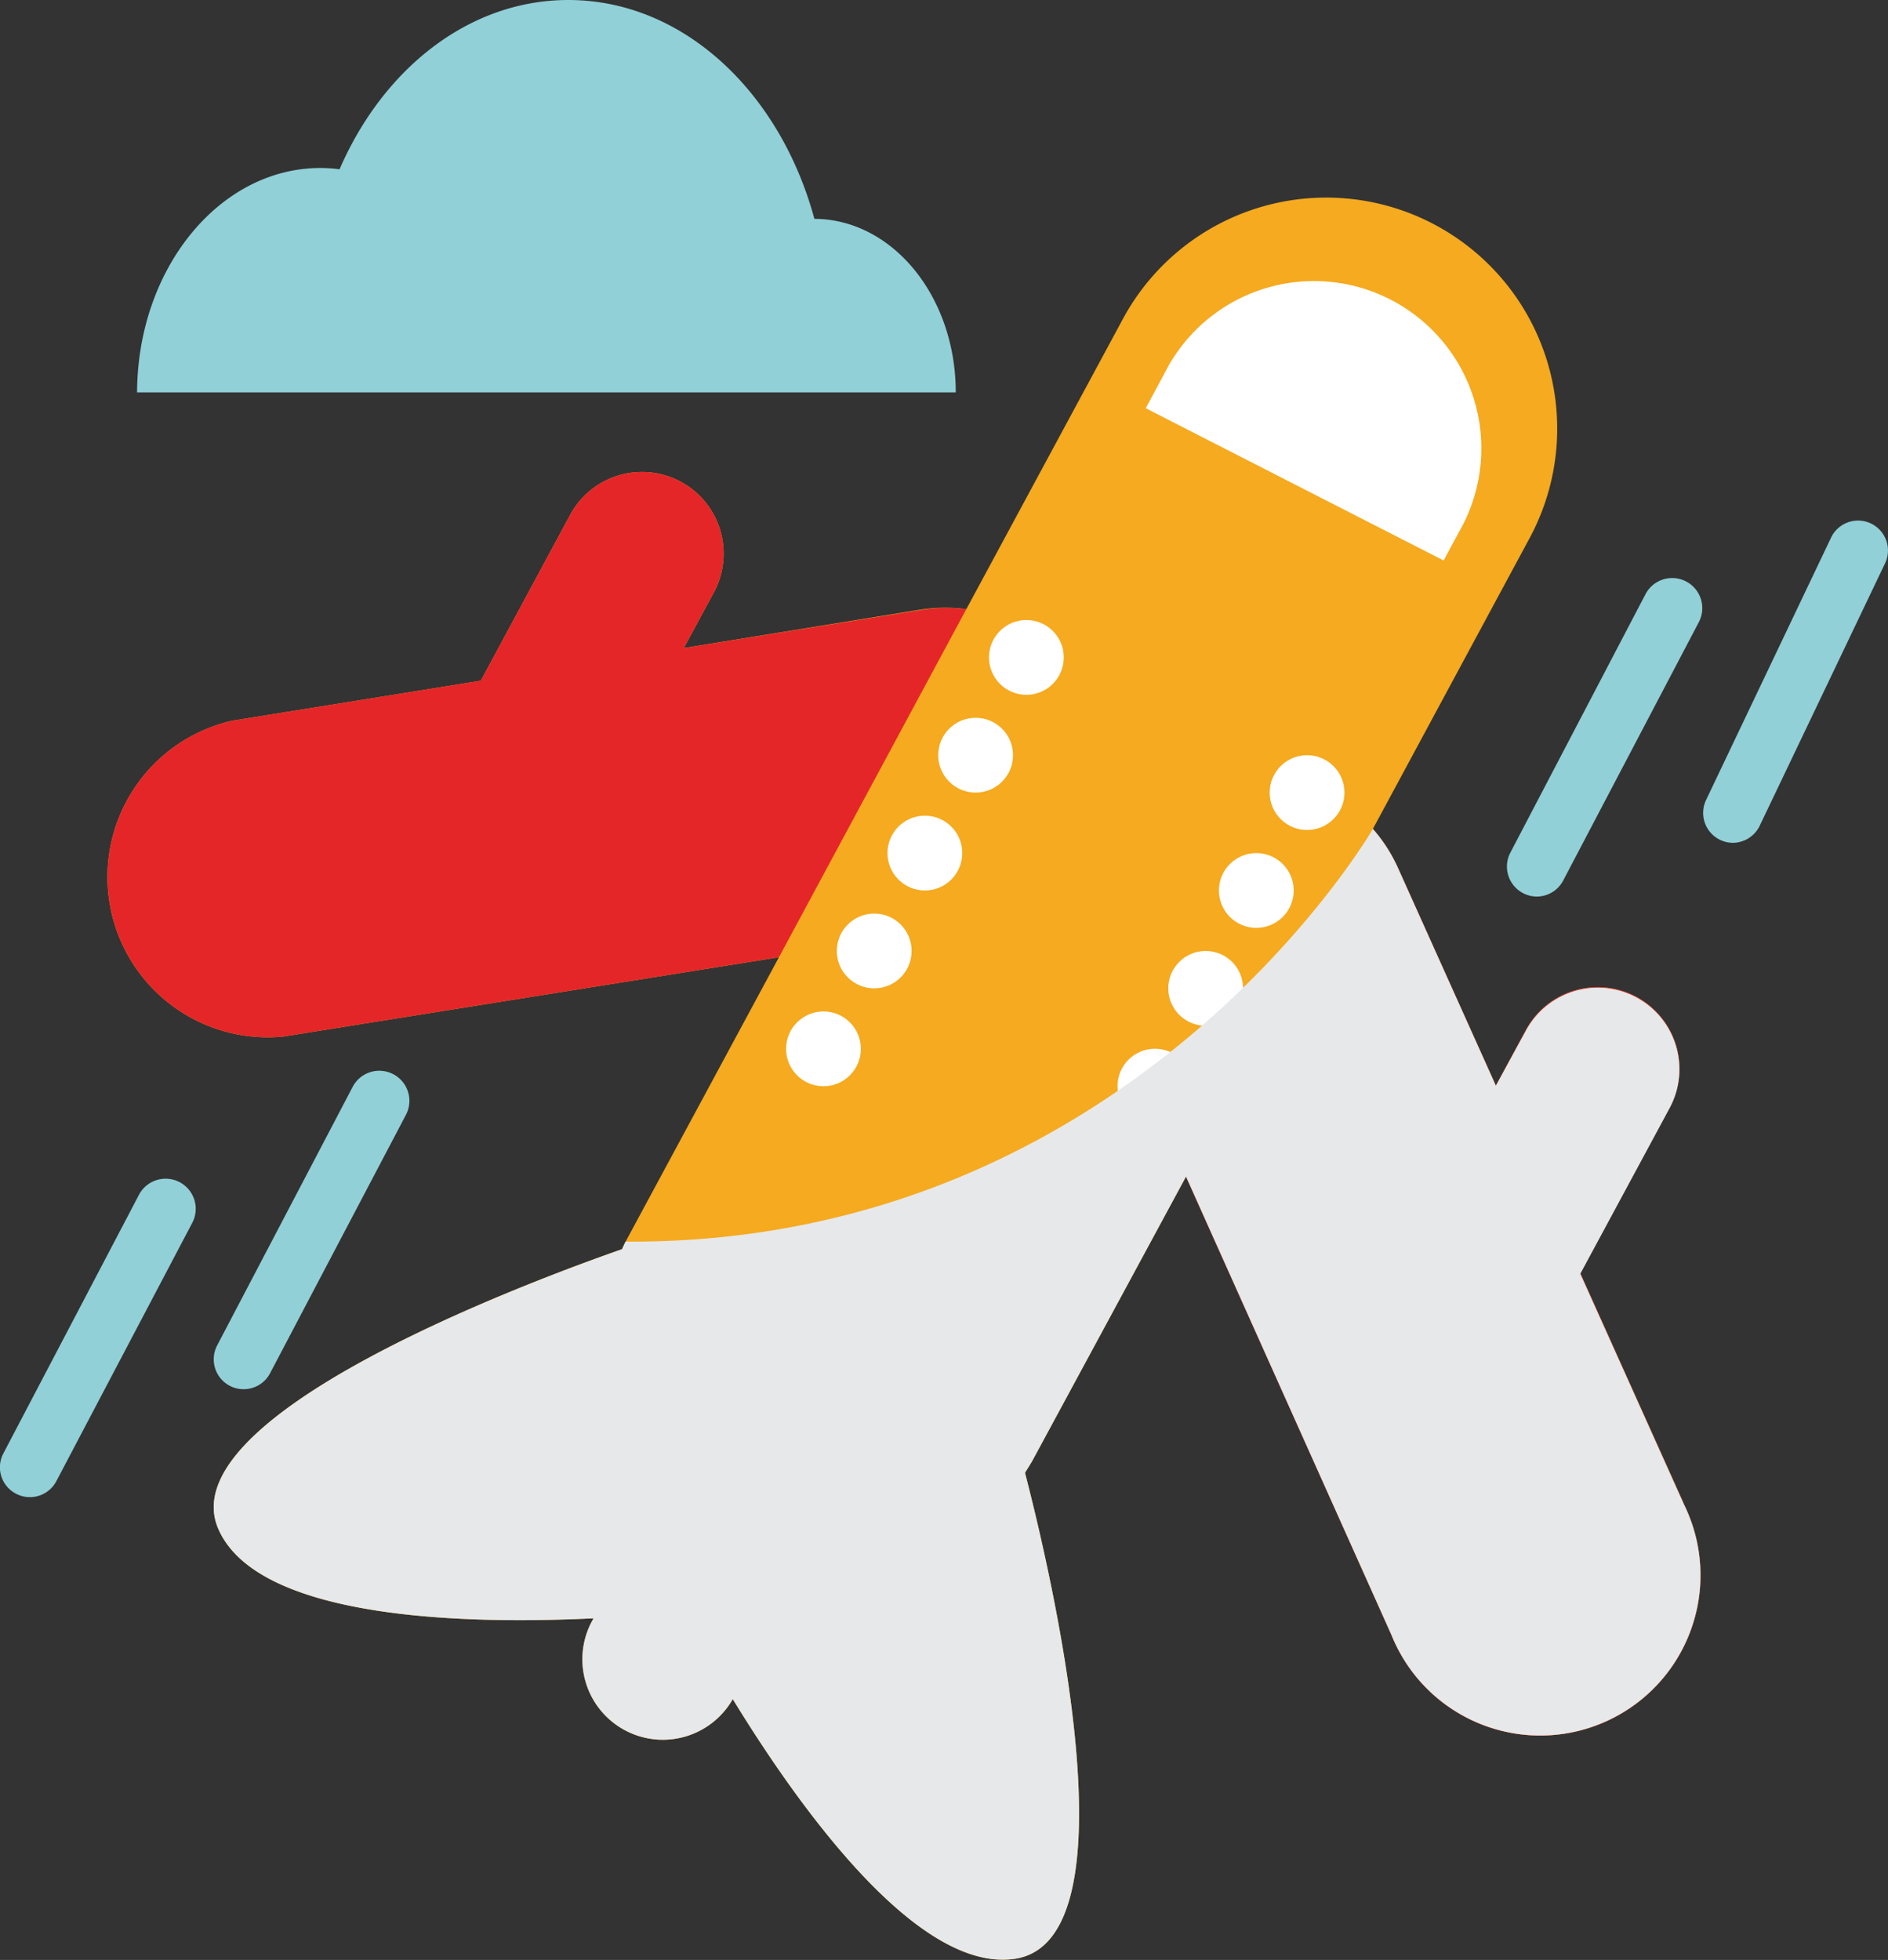 <svg xmlns="http://www.w3.org/2000/svg" viewBox="0 0 176.7 183.41"><rect x="0" y="0" width="176.7" height="183.41" fill="#333333" stroke="none"/><defs><style>.cls-1{isolation:isolate;}.cls-2{fill:#f5aa1f;}.cls-3{fill:#fff;}.cls-4{fill:#e52629;}.cls-5{fill:#91d0d7;}.cls-6{fill:#e7e8e9;mix-blend-mode:multiply;}</style></defs><g class="cls-1"><g id="Capa_1" data-name="Capa 1"><path class="cls-2" d="M157.57,140.66l-9.67-21.51,8.39-15.56a7.64,7.64,0,0,0-13.45-7.25L140,101.6l-9.15-20.35a14.67,14.67,0,0,0-2.36-3.68l14.72-27.31a21.62,21.62,0,0,0-38.06-20.52L90.44,57a15.27,15.27,0,0,0-4.37.06L64,60.64l2.84-5.26a7.64,7.64,0,0,0-13.45-7.25L45,63.7,21.75,67.44A15,15,0,0,0,26.51,97L72.9,89.58,58.55,116.19c-.12.23-.22.47-.34.71-8.8,3.08-42.5,15.63-37.75,26.24,3.82,8.53,23.59,8.86,35.09,8.3l-.22.41A7.53,7.53,0,0,0,68.58,159c6.17,10.08,17.3,25.68,26.42,24.3,11.37-1.72,3.54-35.4.93-45.48.23-.38.47-.74.69-1.13L111,110.1,130.23,153a15,15,0,1,0,27.34-12.29Z"/><circle class="cls-3" cx="96.06" cy="61.52" r="3.5"/><circle class="cls-3" cx="91.31" cy="70.67" r="3.5"/><circle class="cls-3" cx="86.56" cy="79.83" r="3.5"/><circle class="cls-3" cx="81.82" cy="88.99" r="3.5"/><circle class="cls-3" cx="77.07" cy="98.15" r="3.5"/><circle class="cls-3" cx="122.33" cy="74.17" r="3.5"/><circle class="cls-3" cx="117.58" cy="83.33" r="3.5"/><circle class="cls-3" cx="112.84" cy="92.49" r="3.5"/><circle class="cls-3" cx="108.09" cy="101.64" r="3.5"/><circle class="cls-3" cx="103.35" cy="110.8" r="3.5"/><path class="cls-4" d="M147.9,119.15l8.39-15.56a7.64,7.64,0,0,0-13.45-7.25L140,101.6l-9.15-20.35a15,15,0,0,0-2.27-3.56l-17.53,32.19s0,.15,0,.36L130.23,153a15,15,0,1,0,27.34-12.29Z"/><path class="cls-5" d="M22.8,130a2.75,2.75,0,0,1-1.3-.32,2.8,2.8,0,0,1-1.18-3.77L33,101.72a2.79,2.79,0,0,1,5,2.59L25.28,128.5A2.79,2.79,0,0,1,22.8,130Z"/><path class="cls-5" d="M2.8,140.1a2.75,2.75,0,0,1-1.3-.32A2.78,2.78,0,0,1,.32,136L13,111.82a2.8,2.8,0,1,1,5,2.6L5.27,138.61A2.79,2.79,0,0,1,2.8,140.1Z"/><path class="cls-4" d="M86.07,57.1,64,60.64l2.84-5.26a7.64,7.64,0,0,0-13.45-7.25L45,63.7,21.75,67.44A15,15,0,0,0,26.51,97L72.9,89.58,90.44,57A15.27,15.27,0,0,0,86.07,57.1Z"/><path class="cls-5" d="M53.19,0C43.91,0,35.86,6.42,31.78,15.84A13.83,13.83,0,0,0,30,15.72c-9.46,0-17.13,9.41-17.17,21H89.45c0-9-5.94-16.21-13.23-16.24C73,8.61,63.94,0,53.19,0Z"/><path class="cls-5" d="M143.83,83.9a2.81,2.81,0,0,1-2.48-4.1L154,55.61a2.8,2.8,0,1,1,5,2.6L146.3,82.4A2.8,2.8,0,0,1,143.83,83.9Z"/><path class="cls-5" d="M162.27,78.87A2.76,2.76,0,0,1,161,78.6a2.8,2.8,0,0,1-1.33-3.73l11.75-24.66a2.8,2.8,0,0,1,5.05,2.41L164.69,77.28A2.82,2.82,0,0,1,162.27,78.87Z"/><path class="cls-3" d="M135.11,52.45l1.83-3.39A15.66,15.66,0,0,0,109.38,34.2l-2.15,4Z"/><path class="cls-6" d="M58.55,116.19c-.12.23-.22.47-.34.71-8.8,3.08-42.5,15.63-37.75,26.24,3.82,8.53,23.59,8.86,35.09,8.3l-.22.41A7.53,7.53,0,0,0,68.58,159c6.17,10.08,17.3,25.68,26.42,24.3,11.37-1.72,3.54-35.4.93-45.48.23-.38.47-.74.69-1.13L111,110.1,130.23,153a15,15,0,1,0,27.34-12.29l-9.67-21.51,8.39-15.56a7.64,7.64,0,0,0-13.45-7.25L140,101.6l-9.15-20.35a14.67,14.67,0,0,0-2.36-3.68S106,116.48,58.55,116.19Z"/></g></g></svg>